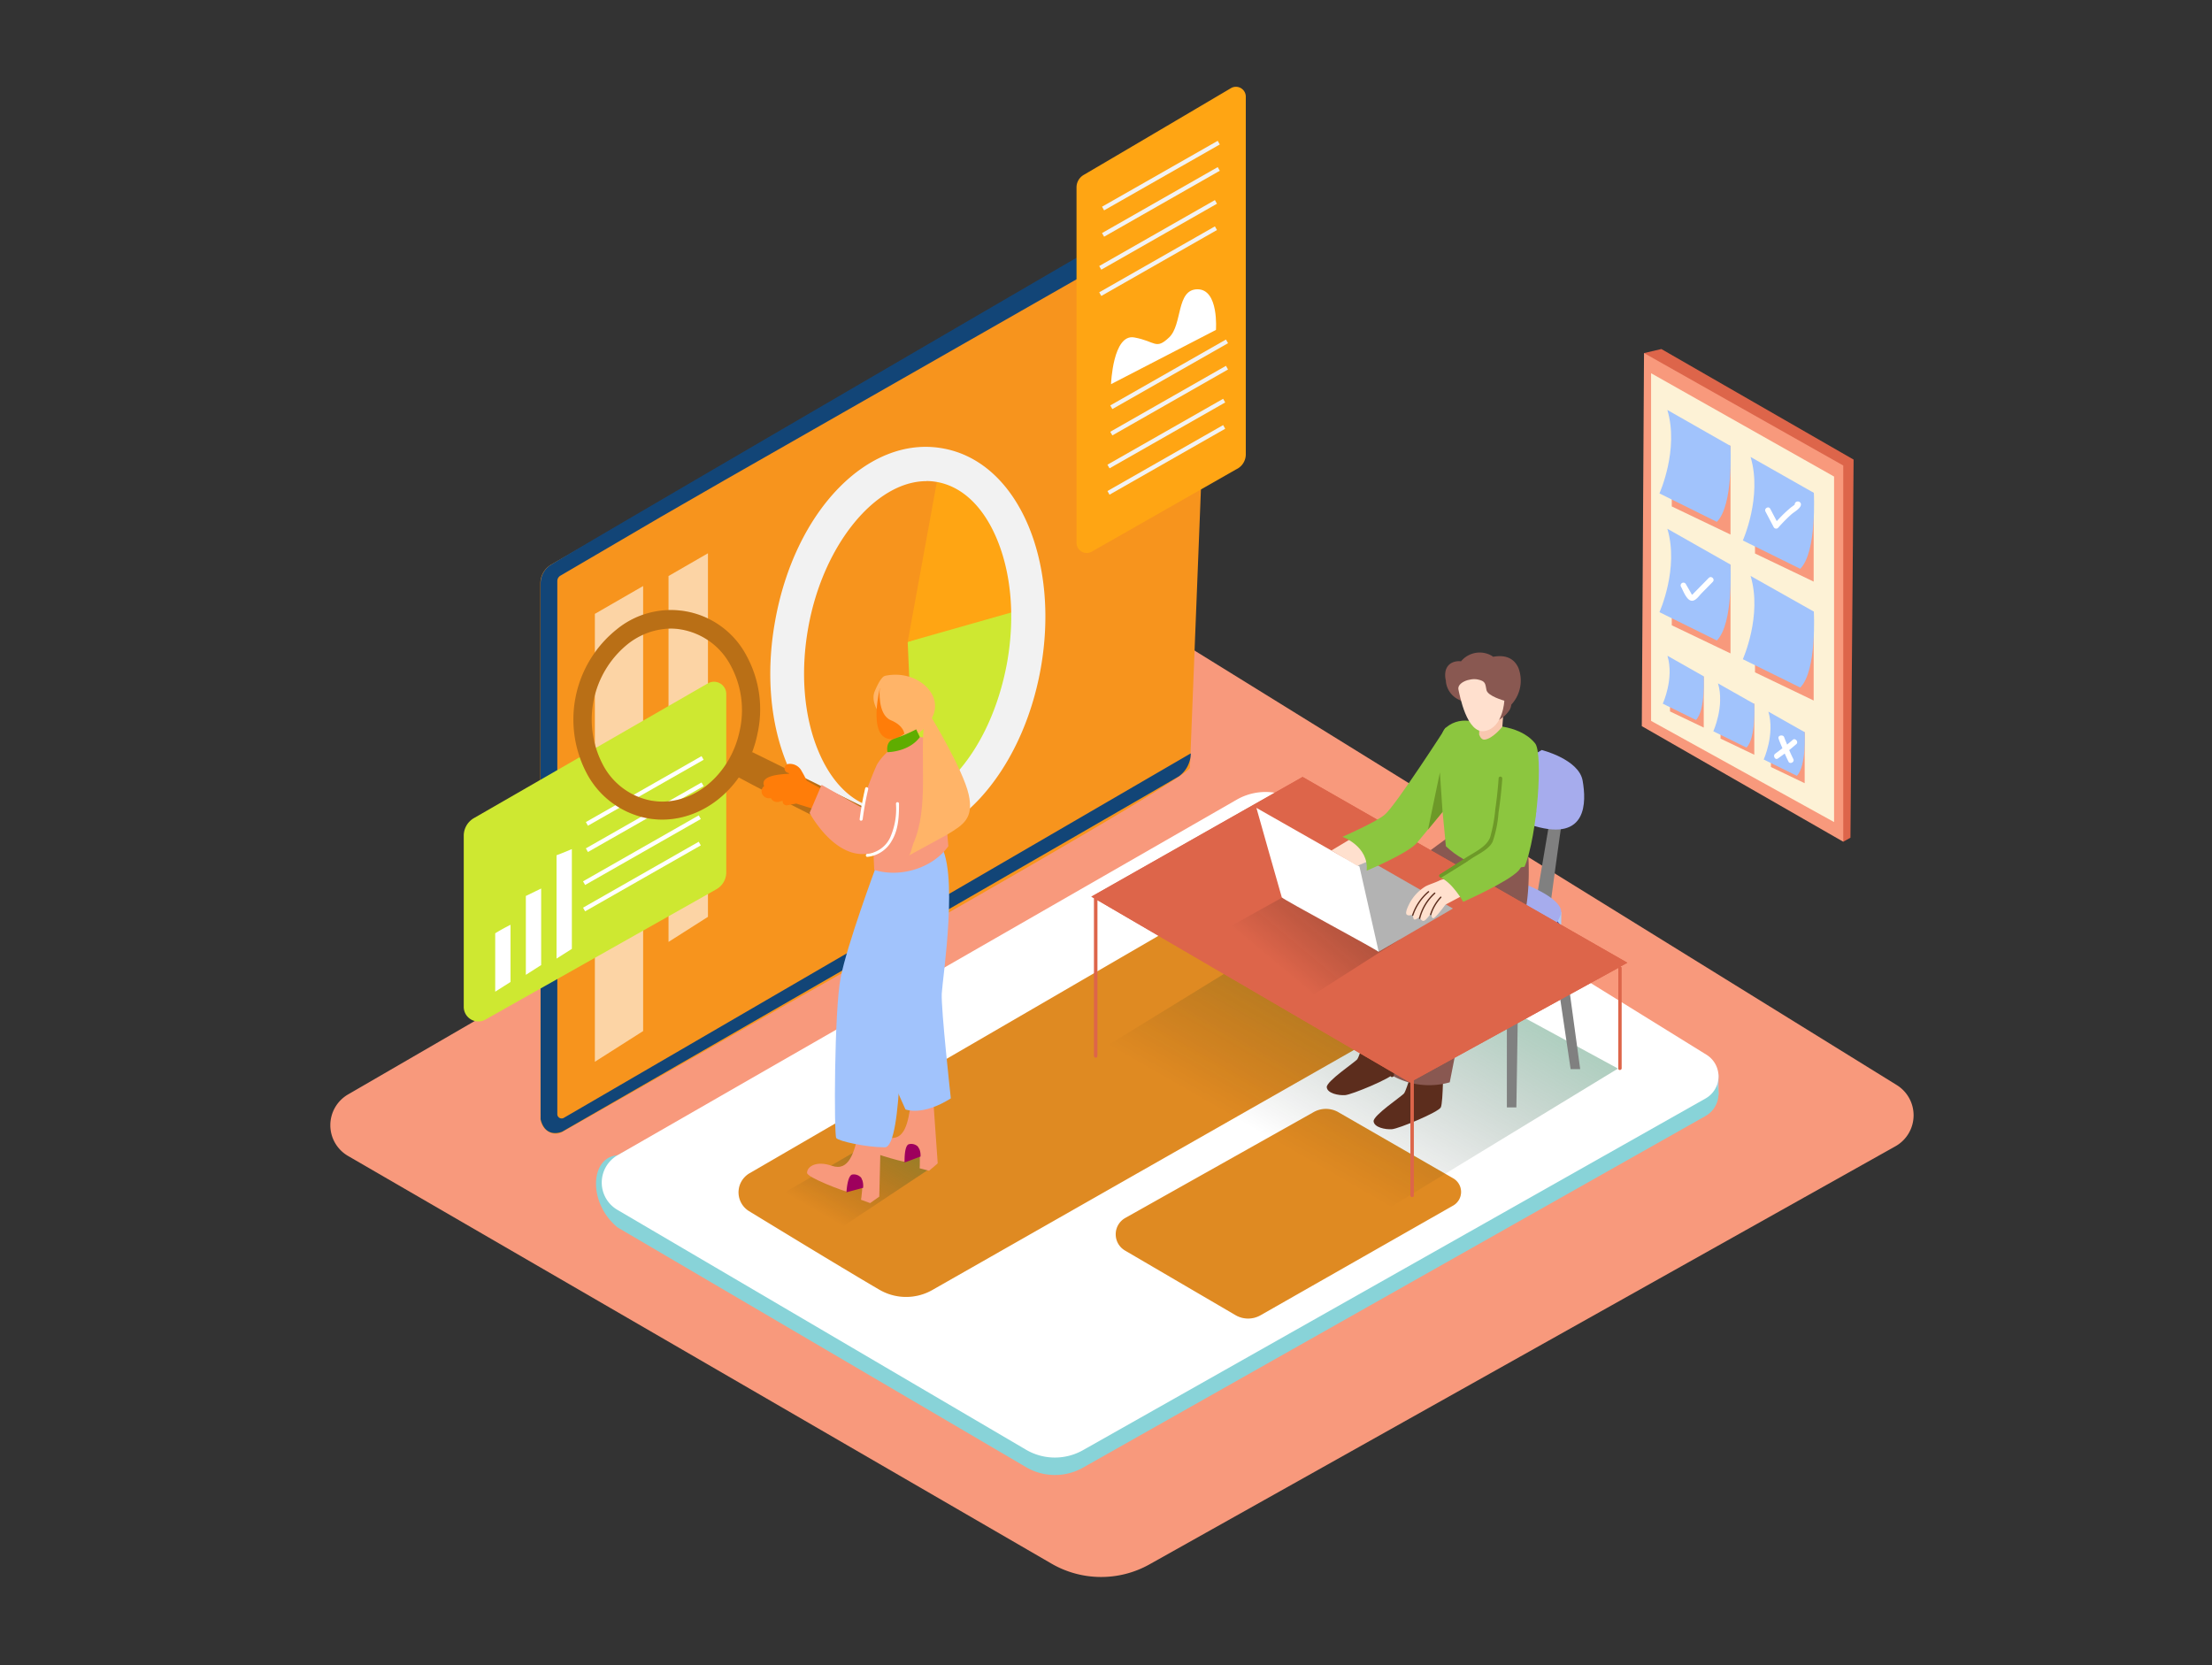 <svg width="534" height="402" fill="none" xmlns="http://www.w3.org/2000/svg"><rect width="100%" height="100%" fill="#333333" stroke="none"/><path d="m396.882 85.245 4.192-.974 46.405 26.696-.761 91.286-1.736.974" fill="#DD654A"/><path d="m396.882 85.245-.534 90.073 48.634 27.909v-90.834l-48.1-27.148z" fill="#F8997C"/><path d="M398.591 90.112v83.939l44.175 24.429v-83.42l-44.175-24.948z" fill="#FDF2D6"/><path d="M417.762 107.633v21.428l-14.178-6.787v-18.108" fill="#F8997C"/><path d="m402.516 98.98 15.232 8.68s.788 14.281-3.284 18.334l-13.857-6.867s4.779-10.587 1.909-20.148z" fill="#A1C3FC"/><path d="M437.84 118.994v21.428l-14.164-6.787v-18.108" fill="#F8997C"/><path d="m422.608 110.327 15.272 8.667s.788 14.281-3.284 18.335l-13.857-6.841s4.739-10.587 1.869-20.161z" fill="#A1C3FC"/><path d="M417.762 136.329v21.428l-14.178-6.787v-18.108" fill="#F8997C"/><path d="m402.516 127.661 15.232 8.641s.788 14.281-3.284 18.335l-13.857-6.841s4.779-10.561 1.909-20.135z" fill="#A1C3FC"/><path d="M437.84 147.689v21.442l-14.164-6.801v-18.108" fill="#F8997C"/><path d="m422.608 139.049 15.272 8.614s.788 14.281-3.284 18.334l-13.857-6.84s4.739-10.561 1.869-20.108z" fill="#A1C3FC"/><path d="M423.502 169.918v12.307l-8.143-3.893v-10.414" fill="#F8997C"/><path d="m414.744 164.997 8.758 4.961s.454 8.2-1.882 10.534l-8.01-3.934s2.79-6.12 1.134-11.561z" fill="#A1C3FC"/><path d="M435.664 176.772v12.32l-8.144-3.907v-10.4" fill="#F8997C"/><path d="m426.906 171.811 8.758 4.961s.454 8.2-1.882 10.534l-8.01-3.934s2.763-6.08 1.134-11.561z" fill="#A1C3FC"/><path d="M411.3 163.357v12.308l-8.143-3.894v-10.414" fill="#F8997C"/><path d="m402.543 158.33 8.757 4.961s.454 8.2-1.882 10.534l-8.01-3.934s2.79-6.014 1.135-11.561z" fill="#A1C3FC"/><path d="m277.506 377.693 180.052-100.927a8.58 8.58 0 0 0 .32-14.802L283.34 153.957a8.606 8.606 0 0 0-8.851-.134L84.039 264.231a8.59 8.59 0 0 0-4.294 7.434 8.578 8.578 0 0 0 4.293 7.434l169.826 98.434a23.88 23.88 0 0 0 23.642.16z" fill="#F8997C"/><path d="M414.878 259.258v5.067l-2.563 3.133" fill="#ADCEE1"/><path d="m312.911 197.546 99.057 61.338a6.139 6.139 0 0 1 2.899 5.335 6.135 6.135 0 0 1-3.113 5.213l-150.308 84.913a13.773 13.773 0 0 1-13.75-.12l-98.617-57.885c-7.168-5.88-6.675-16.948 0-17.414l149.454-81.606a13.987 13.987 0 0 1 14.378.226z" fill="#88D3D8"/><path d="m312.911 193.319 99.057 61.338a6.139 6.139 0 0 1 2.899 5.335 6.135 6.135 0 0 1-3.113 5.213l-150.321 84.926a13.776 13.776 0 0 1-13.75-.12l-98.617-57.898a7.625 7.625 0 0 1-2.781-10.397 7.64 7.64 0 0 1 2.781-2.79l149.453-85.833a14 14 0 0 1 14.392.226z" fill="#fff"/><path d="m319.065 207.374 36.219 22.535a4.366 4.366 0 0 1 2.06 3.788 4.361 4.361 0 0 1-2.207 3.706l-130.003 74.018a12.795 12.795 0 0 1-12.776 0c-8.357-4.867-22.695-13.627-31.546-19.014a5.325 5.325 0 0 1-1.8-7.199 5.34 5.34 0 0 1 1.907-1.922c26.3-15.268 112.14-65.098 130.83-76.006a7.088 7.088 0 0 1 7.316.094zM317.049 268.552l-45.39 25.508a4.541 4.541 0 0 0-1.685 1.646 4.537 4.537 0 0 0 1.618 6.221l26.7 15.615a6.041 6.041 0 0 0 6.035 0l46.471-26.469a3.78 3.78 0 0 0 1.92-3.293 3.788 3.788 0 0 0-1.92-3.294l-27.781-16.001a6.036 6.036 0 0 0-5.968.067z" fill="#F7941D"/><path opacity=".1" d="m319.065 207.374 36.219 22.535a4.366 4.366 0 0 1 2.06 3.788 4.361 4.361 0 0 1-2.207 3.706l-130.003 74.018a12.795 12.795 0 0 1-12.776 0c-8.357-4.867-22.695-13.627-31.546-19.014a5.325 5.325 0 0 1-1.8-7.199 5.34 5.34 0 0 1 1.907-1.922c26.3-15.268 112.14-65.098 130.83-76.006a7.088 7.088 0 0 1 7.316.094zM317.049 268.552l-45.39 25.508a4.541 4.541 0 0 0-1.685 1.646 4.537 4.537 0 0 0 1.618 6.221l26.7 15.615a6.041 6.041 0 0 0 6.035 0l46.471-26.469a3.78 3.78 0 0 0 1.92-3.293 3.788 3.788 0 0 0-1.92-3.294l-27.781-16.001a6.036 6.036 0 0 0-5.968.067z" fill="#053855"/><path opacity=".32" d="m390.594 257.991-68.766 41.883-66.816-39.856 65.335-40.163" fill="url(#a)"/><path d="M363.774 236.296v31.069h2.296l.494-31.869M376.87 224.348l4.606 33.776h-2.309l-4.82-32.522" fill="gray"/><path d="M330.359 247.963s-2.149 7.028-2.67 7.748c-.521.72-7.516 5.333-7.396 6.787.12 1.453 2.777 2.027 4.432 1.907 1.656-.12 11.188-4.094 11.788-5.267.601-1.174.601-11.175.601-11.175h-6.755zM341.667 256.191s-2.15 7.027-2.67 7.747c-.521.72-7.516 5.334-7.396 6.787.12 1.454 2.776 2.027 4.432 1.907 1.655-.12 11.187-4.094 11.788-5.267.601-1.174.601-11.174.601-11.174h-6.755z" fill="#5C2D1D"/><path d="M378.112 192.226c-.614 1.707-4.005 27.615-4.005 27.615l-3.471-1.16 4.499-26.588" fill="gray"/><path d="m376.87 224.348.054-4.173-3.698 1.266 1.121 4.161" fill="#A9CBF8"/><path d="M368.46 217.881s9.345 3.561 8.357 7.067c-.988 3.507-8.344 12.095-13.096 11.348-4.753-.747-10.547-4.867-10.547-4.867" fill="#4A42A4"/><path d="M368.46 213.614s9.345 3.561 8.357 7.067c-.988 3.507-8.344 12.095-13.096 11.348-4.753-.747-10.547-4.867-10.547-4.867M372.185 181.079s8.971 2.24 9.879 7.4c.907 5.16 1.174 14.668-11.575 10.974-12.749-3.693-6.675-13.254-6.675-13.254" fill="#A6ACED"/><path d="M360.21 192.093s3.164 13.334.814 20.415c-2.35 7.08-15.7 12.827-15.7 12.827l-5.633 28.629a18.162 18.162 0 0 1-13.951-1.654s1.562-25.255 3.925-31.669c2.363-6.413 20.732-19.001 20.732-19.001" fill="#895851"/><path d="M360.744 209.001s-18.37 12.587-20.733 19.001c-2.363 6.414-3.925 31.669-3.925 31.669a18.167 18.167 0 0 0 13.898 1.64l5.633-28.629s9.559-2.667 11.895-9.84c2.336-7.174 1.335-17.935 1.335-17.935" fill="#895851"/><path d="M368.046 209.267c3.137-7.614 4.486-27.402 2.55-29.789-4.005-4.947-12.496-4.333-12.496-4.333s-4.926-2.947-9.051.533c-3.07 2.6-.881 18.522 0 28.642 5.353 4.947 11.294 6.334 18.997 4.947z" fill="#8CC63F"/><path d="M354.883 211.547c-3.311 3.294-6.849 6.468-9.919 9.988-2.67 3.053-3.725 6.92-4.766 10.761a187.859 187.859 0 0 0-4.566 27.335c0 .56.815.547.868 0 .83-8.859 2.276-17.65 4.326-26.309 1.108-4.227 2.202-8.427 5.233-11.707 3.03-3.28 6.288-6.307 9.438-9.454a.442.442 0 0 0-.614-.614z" fill="#5C2D1D"/><path d="m391.155 233.376 1.709-.934-78.405-44.856-50.997 28.895.681.4v38.136a.387.387 0 0 0 .761 0v-37.696l75.428 44.003.186-.106v27.455a.383.383 0 0 0 .134.226.384.384 0 0 0 .494 0 .377.377 0 0 0 .133-.226v-27.855l49.395-27.136v24.309a.39.39 0 0 0 .628.226.388.388 0 0 0 .133-.226v-24.269a.344.344 0 0 0-.28-.346z" fill="#DD654A"/><path d="m391.155 233.376 1.709-.934-78.405-44.856-50.997 28.895.681.4v38.136a.387.387 0 0 0 .761 0v-37.696l75.428 44.003.186-.106v27.455a.383.383 0 0 0 .134.226.384.384 0 0 0 .494 0 .377.377 0 0 0 .133-.226v-27.855l49.395-27.136v24.309a.39.39 0 0 0 .628.226.388.388 0 0 0 .133-.226v-24.269a.344.344 0 0 0-.28-.346z" fill="#DD654A"/><path opacity=".32" d="m312.47 215.068-24.631 13.707c4.126 2.601 20.68 11.495 24.658 14.295l25.458-16.268-4.205-10.188-21.28-1.546z" fill="url(#b)"/><path d="m332.815 229.789 17.943-10.441-23.376-13.414-18.33 9.414" fill="#B3B3B3"/><path d="M328.183 209.201s4.713 20.854 4.646 20.588c-.067-.267-23.229-12.694-23.389-13.135-.161-.44-6.128-21.601-6.128-21.601l24.871 14.148z" fill="#fff"/><path d="m321.401 205.347 4.833-2.907 5.754 4.787-4.326 1.814-6.261-3.694z" fill="#FFE0CE"/><path d="M324.071 202.04s6.395 2.254 5.861 8.174c0 0 9.972-4.147 12.188-6.787 2.217-2.64 6.916-8.361 6.916-8.361v-19.401s-12.015 18.668-14.685 20.975c-2.083 1.826-10.28 5.4-10.28 5.4z" fill="#8CC63F"/><path d="M357.086 172.491v4.881c.294.746.707 1.266 1.335 1.2 1.949-.214 4.258-3.107 4.258-3.107l.348-4.534-5.941 1.56z" fill="#F9C7AF"/><path d="M366.551 161.237c-1.215-2.667-3.605-3.107-6.074-2.667a5.432 5.432 0 0 0-1.869-.853 5.866 5.866 0 0 0-5.901 1.947 3.997 3.997 0 0 0-1.989.253c-1.856.787-2.083 2.76-1.656 4.494v.2a5.488 5.488 0 0 0 3.191 4.36l9.639 4.8a7.002 7.002 0 0 0 2.563-2.4 3.7 3.7 0 0 0 .4-1.267l.187-.2a8.525 8.525 0 0 0 1.509-8.667z" fill="#895851"/><path d="M352.093 166.531c.24 1.027 1.976 10.787 6.381 9.961 4.406-.827 4.686-7.321 4.686-7.321s-4.005-1.08-4.312-2.574c-.307-1.493-.16-2.146-2.109-2.546-1.949-.4-5.06.773-4.646 2.48z" fill="#FFE0CE"/><path d="m348.248 196.026-.641-9.534-2.87 13.801 3.511-4.267z" fill="#6D9928"/><path d="M348.569 212.281a3.216 3.216 0 0 0-1.109.333c-1.041.507-2.202.84-3.23 1.334a10.673 10.673 0 0 0-4.005 4.253c-.214.454-1.095 2.134-.641 2.6.454.467 1.508 0 1.508 0s.001.961.281 1.174c.28.213 1.335-.56 1.335-.56s.454 1.173 1.095.893c.64-.28 1.762-1.947 1.762-1.947s-.12 1.334.44 1.334c.561 0 2.924-3.267 2.924-3.267l5.02-2.667s-1.482-1.6-1.629-1.747a7.596 7.596 0 0 0-2.35-1.586 2.916 2.916 0 0 0-1.401-.147z" fill="#FFE0CE"/><path d="M347.714 216.508a11.39 11.39 0 0 0-2.496 4.267c0 .2.24.28.307.08a11.017 11.017 0 0 1 2.416-4.121c.134-.146-.08-.373-.227-.226zM346.246 215.534a12.313 12.313 0 0 0-3.698 6.161.157.157 0 0 0 .027.109.16.16 0 0 0 .28-.029 11.995 11.995 0 0 1 3.618-6.014c.146-.093-.081-.373-.227-.227zM344.75 215.188a12.92 12.92 0 0 0-3.858 5.733c0 .2.241.28.307.08a12.621 12.621 0 0 1 3.778-5.6c.161-.12-.066-.347-.227-.213z" fill="#5C2D1D"/><path d="M370.89 195.773s-1.843 11.734-4.312 14.441c-2.47 2.707-13.35 7.521-13.35 7.521s-2.67-4.787-5.607-5.908c0 0 11.08-6.227 11.36-7.4" fill="#8CC63F"/><path d="M361.785 187.906a102.702 102.702 0 0 1-.814 7.56 36.29 36.29 0 0 1-1.229 6.667c-.814 2.307-3.898 3.681-5.86 4.947-1.963 1.267-4.165 2.667-6.261 4.001-.481.293 0 1.04.44.746a250.54 250.54 0 0 0 7.303-4.613c1.628-1.067 4.111-2.174 4.979-4a27.232 27.232 0 0 0 1.415-7.001c.414-2.667.708-5.454.908-8.201.013-.666-.881-.653-.881-.106z" fill="#6D9928"/><path d="M133.126 136.275a5.238 5.238 0 0 0-2.67 4.574v128.823c-.187 2.667 2.79 5.053 5.207 3.68l52.812-30.029c2.123-1.213 98.79-55.537 98.79-57.977l5.327-135.024a2.537 2.537 0 0 0-1.212-2.26 2.536 2.536 0 0 0-2.566-.047c-23.576 13.361-144.968 82.046-155.688 88.26z" fill="#F7941D"/><path opacity=".6" d="M143.606 148.209v108.142l11.654-7.414V141.489l-11.654 6.72z" fill="#fff"/><path d="m159.439 124.848-24.137 14.134a1.53 1.53 0 0 0-.761 1.334v128.689a1.044 1.044 0 0 0 1.043 1.033c.183-.001.361-.049.519-.14l151.363-88.006a6.91 6.91 0 0 1-2.844 5.52c-2.897 1.84-148.906 85.82-148.906 85.82s-4.005 1.827-5.206-2.987V140.849a5.334 5.334 0 0 1 2.189-4.294c2.336-1.693 152.657-89.153 152.657-89.153s5.474-2 7.289 1.334l-117.76 67.218" fill="#124577"/><path d="M297.171 21.28c-8.437 4.987-29.37 17.335-35.551 20.948a3.485 3.485 0 0 0-1.736 3.04v85.607a2.48 2.48 0 0 0 3.458 2.44l35.097-20.001a3.998 3.998 0 0 0 2.31-3.574V23.32a2.379 2.379 0 0 0-3.578-2.04z" fill="#FFA513"/><path d="m219.127 154.983 1.802 41.15s25.966-7.254 27.741-43.803l-1.174-7.467-28.369 10.12z" fill="#CEE831"/><path d="m219.127 154.983 7.049-38.669s18.69 1.027 19.838 31.029l-26.887 7.64z" fill="#FFA513"/><path d="M214.708 203.667a23.083 23.083 0 0 1-4.005-.36c-8.918-1.587-16.247-8.241-20.639-18.668-4.139-9.868-5.193-22.135-2.977-34.509 4.686-26.722 22.508-45.137 40.531-41.87 8.917 1.587 16.246 8.24 20.639 18.668 4.138 9.881 5.193 22.135 2.977 34.509-2.216 12.374-7.45 23.508-14.685 31.349-6.635 7.121-14.245 10.881-21.841 10.881zm8.931-87.5c-12.268 0-24.951 15.361-28.515 35.349-1.949 10.814-1.068 21.482 2.456 29.869 3.271 7.814 8.424 12.721 14.485 13.801s12.602-1.733 18.383-8c6.234-6.668 10.68-16.348 12.669-27.189 1.936-10.841 1.055-21.455-2.47-29.882-3.257-7.787-8.357-12.668-14.485-13.748a14.417 14.417 0 0 0-2.523-.227v.027z" fill="#F2F2F2"/><path d="m266.292 50.349 27.929-15.908M266.292 56.71l27.929-15.922M265.612 64.67l27.928-15.921M265.612 71.017l27.928-15.921M268.282 98.326l27.928-15.908M268.282 104.686l27.928-15.92M267.601 112.634l27.928-15.908M267.601 118.994l27.928-15.921" stroke="#F2F2F2" stroke-width="1.015" stroke-miterlimit="10"/><path d="M268.215 92.752s.44-12.214 5.607-11.28c5.166.933 5.14 3.08 8.41 0 3.271-3.081 1.669-11.628 6.862-11.628s4.446 9.814 4.446 9.814l-25.325 13.094z" fill="#fff"/><path opacity=".6" d="M161.388 139.075v88.34l9.519-6.054v-87.779l-9.519 5.493z" fill="#fff"/><path d="m114.369 197.546 56.511-32.549a2.96 2.96 0 0 1 2.968.003 2.959 2.959 0 0 1 1.478 2.571v43.056a4.698 4.698 0 0 1-2.39 4.081l-55.643 31.402a3.529 3.529 0 0 1-4.854-1.233 3.52 3.52 0 0 1-.486-1.767v-41.337a4.918 4.918 0 0 1 2.416-4.227z" fill="#CEE831"/><path d="m141.684 198.92 27.928-15.921M141.684 205.267l27.928-15.908M141.003 213.228l27.928-15.922M141.003 219.588l27.928-15.921" stroke="#fff" stroke-width="1.015" stroke-miterlimit="10"/><path d="M119.549 225.335v14.095l3.698-2.347v-13.801c-1.268.64-2.51 1.306-3.698 2.053zM126.945 216.321v19.042l3.698-2.361v-18.481l-3.698 1.8zM134.354 206.494v24.948l3.698-2.347V205a82.22 82.22 0 0 1-3.698 1.494zM434.449 121.207a.745.745 0 0 0-.694-.08.693.693 0 0 0-.494.641v.066c-.294.254-.841.614-.975.734-.454.382-.899.777-1.335 1.186-.707.654-1.335 1.334-2.029 2.067l-1.562-2.973c-.4-.76-1.548-.094-1.148.666l1.989 3.787a.672.672 0 0 0 .798.297.675.675 0 0 0 .257-.163 38.736 38.736 0 0 1 3.204-3.254c.641-.573 2.109-1.333 2.283-2.213a.696.696 0 0 0-.294-.761zM412.515 139.529l-3.471 3.533c-.681.694-.481.694-.975-.16l-1.134-1.96a.67.67 0 0 0-1.176.189.669.669 0 0 0 .028.478c.534.92 1.468 3.734 2.91 3.414.841-.187 1.468-1.161 2.042-1.747l2.737-2.787c.614-.64-.32-1.574-.961-.96zM432.767 178.638c-.441.4-.894.76-1.335 1.134-.254-.614-.507-1.214-.734-1.827-.227-.613-1.589-.453-1.335.36.253.813.614 1.573.934 2.347-.574.44-1.161.88-1.762 1.333-.601.454 0 1.627.668 1.147.667-.48 1.094-.787 1.642-1.2.307.667.6 1.333.934 1.987.334.653 1.535.093 1.148-.667s-.681-1.427-1.001-2.147c.587-.48 1.175-.96 1.749-1.467.574-.506-.281-1.573-.908-1z" fill="#fff"/><path opacity=".32" d="m226.389 280.886-28.582 18.988-14.365-8.494 28.796-16.708" fill="url(#c)"/><path d="M159.893 197.88a19.952 19.952 0 0 1-4.005-.4 21.02 21.02 0 0 1-14.124-10.548 27.834 27.834 0 0 1-2.785-18.755 27.868 27.868 0 0 1 9.873-16.194 20.627 20.627 0 0 1 17.2-4.289 20.623 20.623 0 0 1 8.29 3.718 20.592 20.592 0 0 1 5.883 6.918 27.027 27.027 0 0 1 2.67 18.668c-2.416 12.281-12.309 20.882-23.002 20.882zm2.149-46.124a17.18 17.18 0 0 0-10.466 3.721 23.448 23.448 0 0 0-5.941 29.335 16.652 16.652 0 0 0 4.661 5.435 16.686 16.686 0 0 0 6.513 2.979c9.719 1.974 19.504-5.654 21.801-16.988a22.646 22.646 0 0 0-2.297-15.708 16.678 16.678 0 0 0-11.174-8.414 15.673 15.673 0 0 0-3.083-.36h-.014z" fill="#F7941D"/><path d="m181.627 181.599 35.404 17.441s1.428 4.627-1.655 5.8c-3.084 1.174-39.156-18.254-39.156-18.254" fill="#F7941D"/><g opacity=".25" fill="#000"><path d="M159.893 197.88a19.952 19.952 0 0 1-4.005-.4 21.02 21.02 0 0 1-14.124-10.548 27.834 27.834 0 0 1-2.785-18.755 27.868 27.868 0 0 1 9.873-16.194 20.627 20.627 0 0 1 17.2-4.289 20.623 20.623 0 0 1 8.29 3.718 20.592 20.592 0 0 1 5.883 6.918 27.027 27.027 0 0 1 2.67 18.668c-2.416 12.281-12.309 20.882-23.002 20.882zm2.149-46.124a17.18 17.18 0 0 0-10.466 3.721 23.448 23.448 0 0 0-5.941 29.335 16.652 16.652 0 0 0 4.661 5.435 16.686 16.686 0 0 0 6.513 2.979c9.719 1.974 19.504-5.654 21.801-16.988a22.646 22.646 0 0 0-2.297-15.708 16.678 16.678 0 0 0-11.174-8.414 15.673 15.673 0 0 0-3.083-.36h-.014z"/><path d="m181.627 181.599 35.404 17.441s1.428 4.627-1.655 5.8c-3.084 1.174-39.156-18.254-39.156-18.254"/></g><path d="M200.944 191.839a126.99 126.99 0 0 1-6.208-3.373 24.39 24.39 0 0 0-1.201-2.28 3.178 3.178 0 0 0-3.257-1.734 1.097 1.097 0 0 0-.889 1.115 1.094 1.094 0 0 0 .969 1.045l.173.2c-2.523.12-7.089.494-6.061 2.974a1.912 1.912 0 0 0-.253.24 1.6 1.6 0 0 0 .147 2.187 1.853 1.853 0 0 0 1.722.466 1.734 1.734 0 0 0 2.229.827l.628-.187a.97.97 0 0 0 .716 1.088.967.967 0 0 0 .472.006l2.082-.4c4.74 1.507 7.103 2.053 8.878 3.267.734.506 0 .693 0 0a.984.984 0 0 0 .055-1.139.992.992 0 0 0-.282-.288l-.2-.147a1.004 1.004 0 0 0 .404-.696 1 1 0 0 0-.231-.77l-.253-.294a1.136 1.136 0 0 0 .831-1.606 1.135 1.135 0 0 0-.471-.501z" fill="#FF7D09"/><path d="m225.228 264.605 1.148 16.294-2.096 1.76-2.269-.586s.293-4.307-.508-5.254c-.801-.947-2.149 3.734-2.923 3.707-.775-.027-10.013-2.494-10.146-3.627-.174-1.507 1.895-3.227 5.82-2.28 4.245 1.026 4.98-3.747 5.661-8.321" fill="#F8997C"/><path d="M218.593 267.858s4.005 1.707 10.947-2.667c0 0-2.39-21.601-2.189-25.335.2-3.733 4.365-30.589-.775-36.509-5.14-5.921-14.311 50.99-13.91 51.324" fill="#A1C3FC"/><path d="m221.957 277.446-.387-.627a2.283 2.283 0 0 0-2.243-.533c-1.108.52-.948 4.387-.948 4.387l3.845-1.441a4.186 4.186 0 0 0-.267-1.786z" fill="#9E005D"/><path d="m212.666 272.592-.401 16.321-2.203 1.56-2.202-.8s.694-4.267 0-5.334c-.695-1.066-2.497 3.521-3.271 3.414-.775-.107-9.732-3.427-9.759-4.574 0-1.52 2.203-3.027 6.007-1.706 4.126 1.426 5.34-3.254 6.422-7.748" fill="#F8997C"/><path d="m208.193 285.006-.32-.667a2.277 2.277 0 0 0-.993-.67 2.276 2.276 0 0 0-1.197-.076c-1.161.413-1.335 4.267-1.335 4.267l4.005-1.067c.077-.6.022-1.21-.16-1.787z" fill="#9E005D"/><path d="M211.33 209.681s-6.848 18.428-8.397 26.415c-1.548 7.987-1.615 37.909-1.054 38.669.56.761 7.209 2.241 11.721 2.241 4.512 0 3.871-35.376 3.871-35.376s12.216-30.923 8.945-34.31c-3.271-3.386-15.086 2.361-15.086 2.361z" fill="#A1C3FC"/><path d="M211.05 210.027c6.208 1.96 14.098-.386 17.889-5.72-.721-8.721-2.216-23.135-4.459-25.335-3.244-3.121-10.266 1.333-12.802 5.68a85.251 85.251 0 0 0-3.778 10.268l-9.559-5.441-2.897 6.787s6.555 12.335 15.406 9.521l.2 4.24z" fill="#F8997C"/><path d="M217.031 194.039a.366.366 0 0 0-.734 0 17.077 17.077 0 0 1-1.429 8.228 6.908 6.908 0 0 1-5.487 3.88c-.467 0-.467.747 0 .733a7.572 7.572 0 0 0 5.968-4c1.562-2.64 1.695-5.88 1.682-8.841z" fill="#fff"/><path d="M213.68 163.171c-.507.106-1.335.906-2.523 3.76-1.188 2.853 1.695 6.48 2.95 7.24a15.497 15.497 0 0 1 3.097 3.734s4.633 1.12 7.757-4.547c3.124-5.667-3.752-11.828-11.281-10.187z" fill="#FFB468"/><path d="M212.372 166.331s-2.336 9.48 1.108 11.641c3.444 2.16 8.09-3.587 8.531-5.881.44-2.293-2.07-7.267-9.639-5.76z" fill="#FF7D09"/><path d="M212.372 166.331s-.574 6.187 2.67 7.547c3.244 1.36 3.271 3.307 3.271 3.307s5.874-3.134 6.488-5.907c.614-2.774-7.93-7.427-12.429-4.947z" fill="#FFB468"/><path d="M223.159 173.771c-1.175 9.334 1.174 21.175-2.67 29.883-.241.533-.748 2.946-1.148 2.946l9.345-5.107c3.764-2.32 6.488-3.827 5.153-9.72-1.335-5.894-8.905-18.455-8.905-18.455l-1.775.453z" fill="#FFB468"/><path d="M208.861 190.333a71.267 71.267 0 0 0-1.335 7.467c0 .466.667.466.734 0a69.7 69.7 0 0 1 1.335-7.267c.093-.48-.614-.68-.734-.2z" fill="#fff"/><path d="m222.064 177.972-.881-1.88a41.731 41.731 0 0 1-5.34 2.293c-2.203.667-1.589 3.214-1.589 3.214s5.1.013 7.81-3.627z" fill="#5FAD00"/><defs><linearGradient id="a" x1="311.896" y1="277.939" x2="340.508" y2="228.106" gradientUnits="userSpaceOnUse"><stop stop-opacity="0"/><stop offset=".99" stop-color="#006837"/></linearGradient><linearGradient id="b" x1="308.372" y1="233.202" x2="326.889" y2="211.033" gradientUnits="userSpaceOnUse"><stop stop-opacity="0"/><stop offset=".99" stop-color="#1A1A1A"/></linearGradient><linearGradient id="c" x1="200.263" y1="294.22" x2="212.71" y2="272.553" gradientUnits="userSpaceOnUse"><stop stop-opacity="0"/><stop offset=".99" stop-color="#006837"/></linearGradient></defs></svg>
